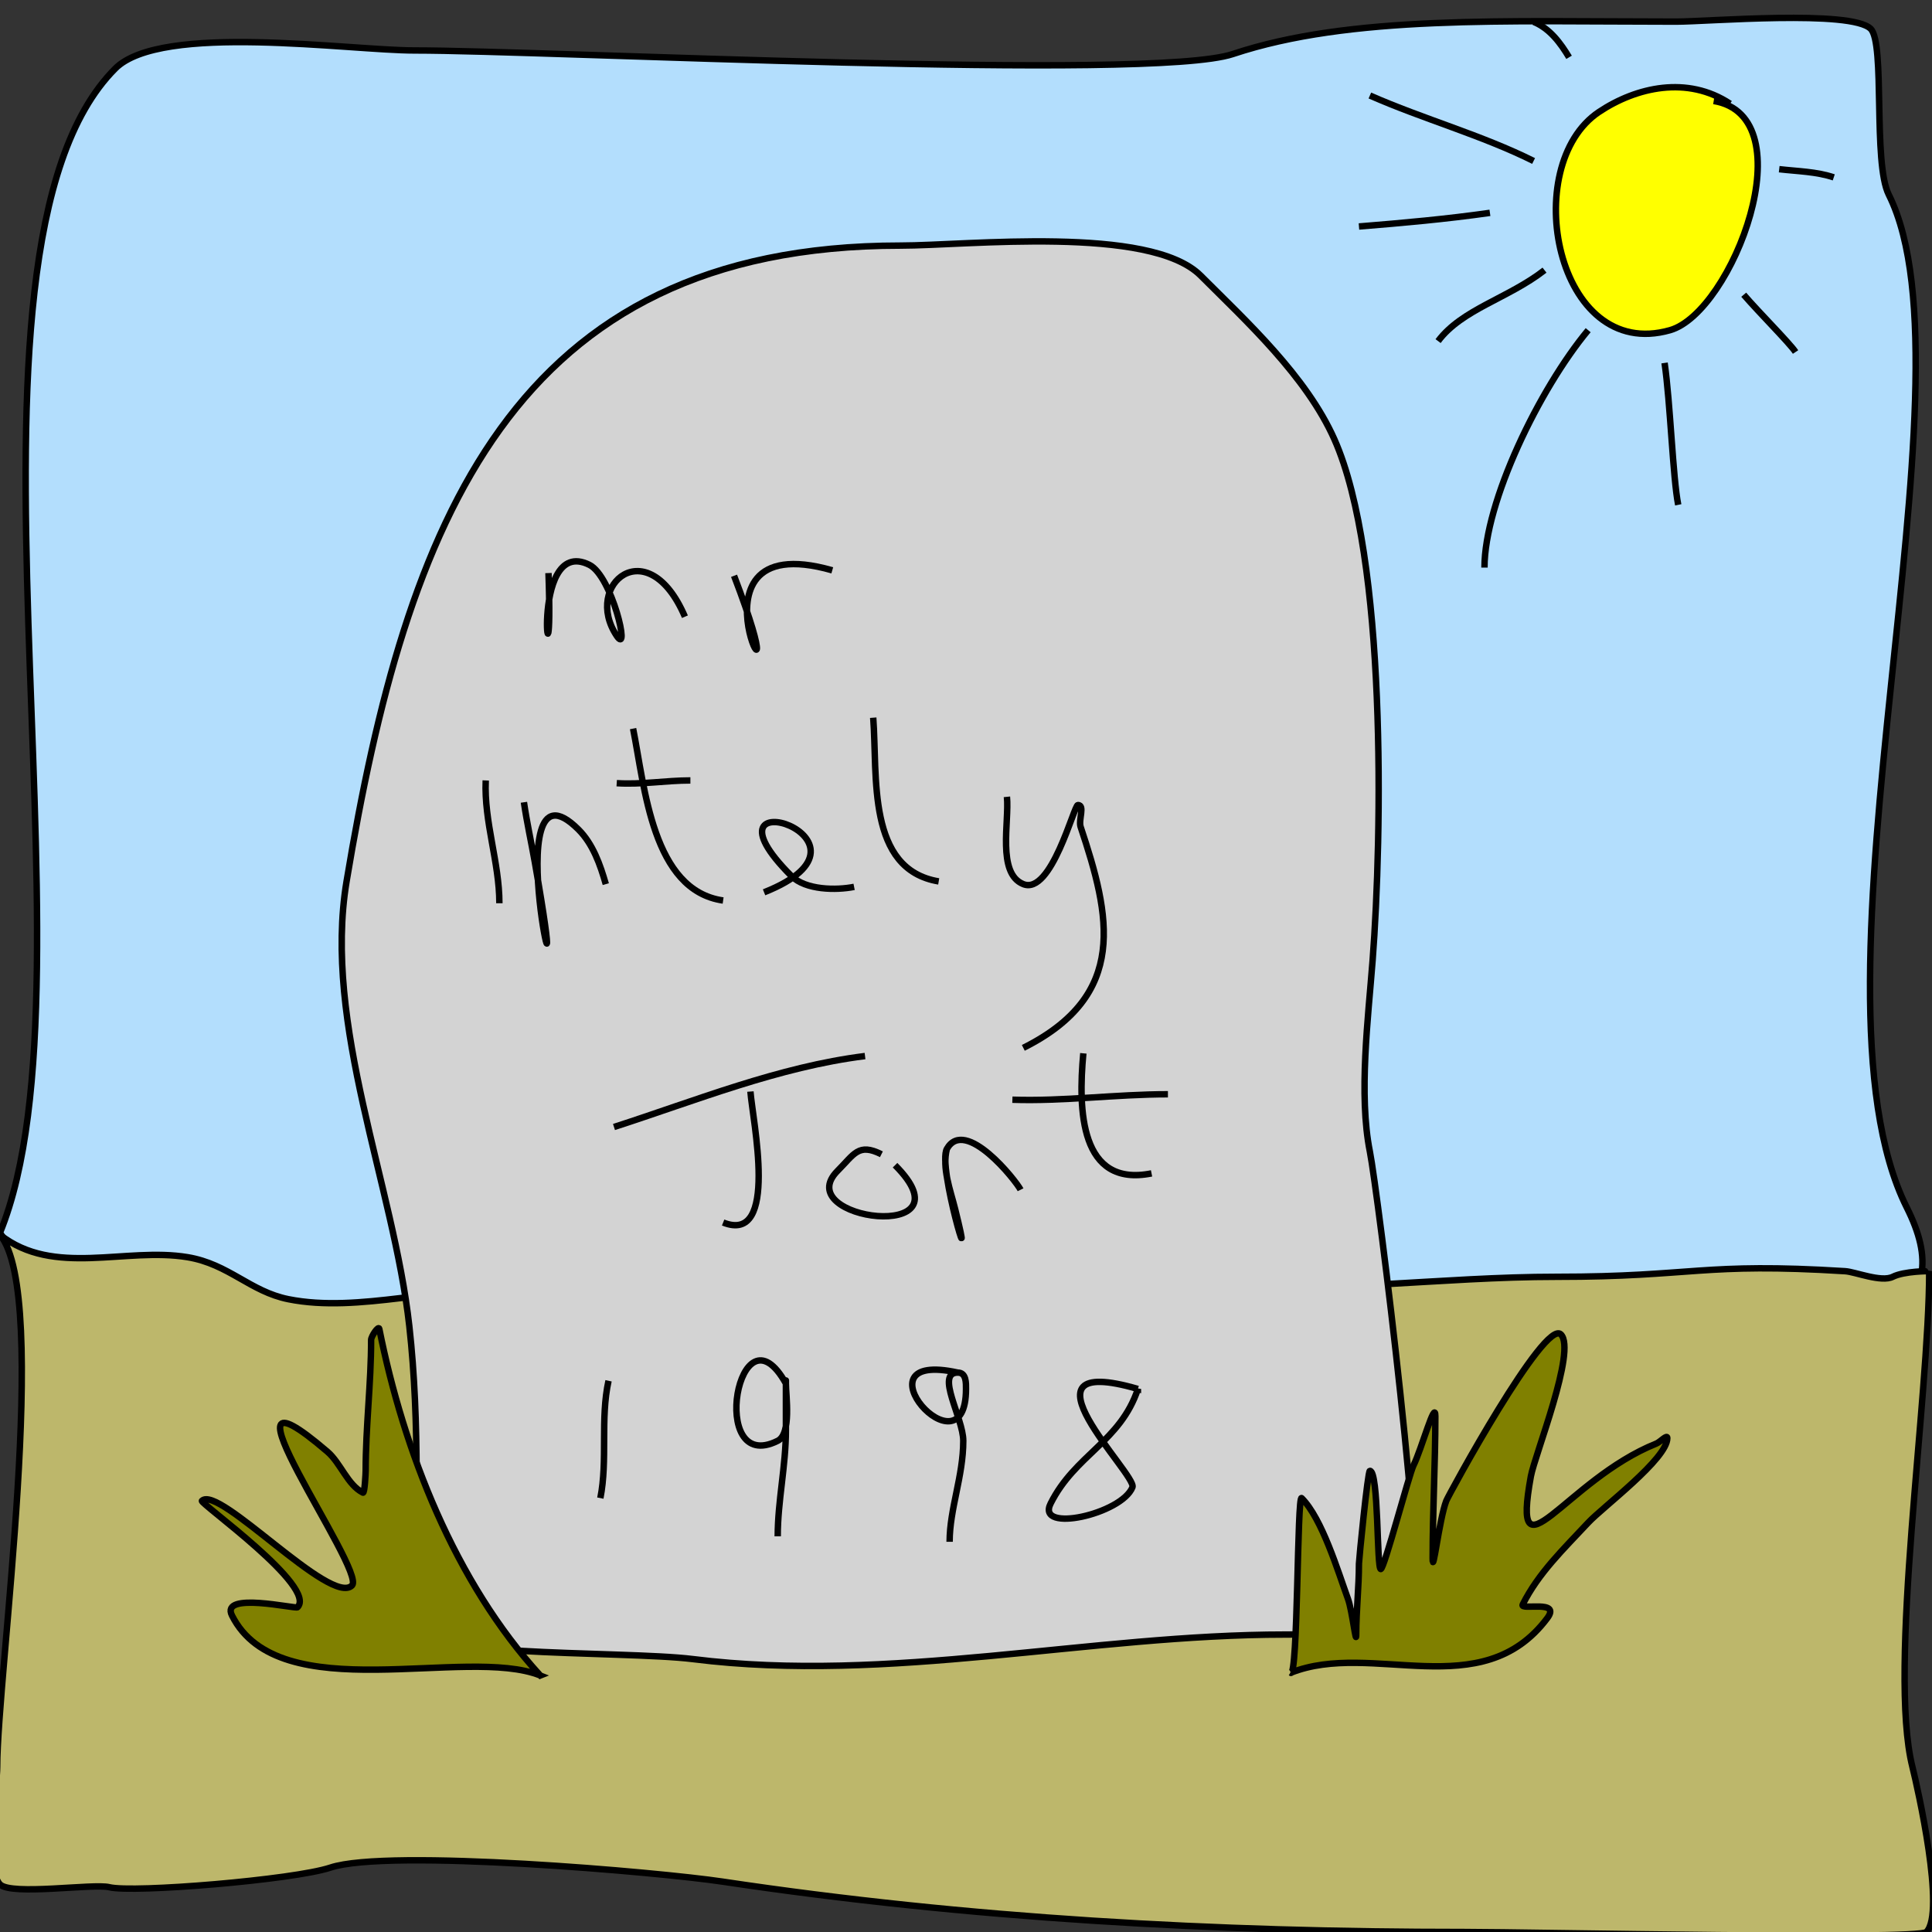 <?xml version="1.0" encoding="UTF-8" standalone="no"?>
<!-- Created with Inkscape (http://www.inkscape.org/) -->

<svg
   xmlns:dc="http://purl.org/dc/elements/1.1/"
   xmlns:cc="http://creativecommons.org/ns#"
   xmlns:rdf="http://www.w3.org/1999/02/22-rdf-syntax-ns#"
   xmlns:svg="http://www.w3.org/2000/svg"
   xmlns="http://www.w3.org/2000/svg"
   xmlns:sodipodi="http://sodipodi.sourceforge.net/DTD/sodipodi-0.dtd"
   xmlns:inkscape="http://www.inkscape.org/namespaces/inkscape"
   width="300"
   height="300"
   id="svg2"
   version="1.1"
   inkscape:version="0.48.0 r9654"
   sodipodi:docname="Page9.svg">
  <rect width="100%" height="100%" fill="#333333" stroke="none"/>
  <defs
     id="defs4" />
  <sodipodi:namedview
     id="base"
     pagecolor="#ffffff"
     bordercolor="#666666"
     borderopacity="1.0"
     inkscape:pageopacity="0.0"
     inkscape:pageshadow="2"
     inkscape:zoom="1.7866667"
     inkscape:cx="82.276119"
     inkscape:cy="144.68284"
     inkscape:document-units="px"
     inkscape:current-layer="layer20"
     showgrid="false"
     fit-margin-top="0"
     fit-margin-left="0"
     fit-margin-right="0"
     fit-margin-bottom="0"
     gridtolerance="5"
     inkscape:window-width="1179"
     inkscape:window-height="756"
     inkscape:window-x="37"
     inkscape:window-y="22"
     inkscape:window-maximized="0" />
  <g
     inkscape:groupmode="layer"
     id="layer20"
     inkscape:label="bg">
    <path
       style="fill:#b3defd;stroke:#000000;stroke-width:1px;stroke-linecap:butt;stroke-linejoin:miter;stroke-opacity:1"
       d="M 0,191.418 C 16.489,151.228 -10.72,39.265 17.91,10.634 25.031,3.514 54.22,7.836 64.366,7.836 c 20.609,0 114.349,4.794 127.052,0.56 18.274,-6.091 42.228,-5.037 68.843,-5.037 4.89,0 27.221,-1.883 30.224,1.119 2.272,2.272 0.312,20.774 2.799,25.746 14.422,28.843 -14.497,122.684 2.799,157.276 3.959,7.918 3.498,13.713 -4.478,19.03 -12.109,8.073 -48.827,0.98 -61.567,0 -9.624,-0.74 -19.632,1.614 -29.104,2.799 -20.647,2.581 -42.593,-1.119 -63.246,-1.119 -31.871,0 -120.665,11.578 -137.687,-16.791 z"
       id="path7178"
       inkscape:connector-curvature="0" />
  </g>
  <g
     inkscape:groupmode="layer"
     id="layer6"
     inkscape:label="Layer">
    <path
       style="fill:#bdb76b;stroke:#000000;stroke-width:1px;stroke-linecap:butt;stroke-linejoin:miter;stroke-opacity:1"
       d="m 0,191.739 c 8.362,6.581 19.492,1.872 29.13,3.478 6.403,1.067 9.707,5.333 15.652,6.522 11.063,2.213 23.793,-2.256 35.217,-1.304 11.324,0.944 24.761,2.78 35.652,-1.304 13.25,-4.969 23.905,-9.833 38.696,-8.696 11.495,0.884 21.464,8.24 33.043,9.13 18.065,1.39 36.3,-1.304 54.348,-1.304 21.283,0 22.585,-2.257 44.783,-0.87 1.553,0.097 5.597,1.767 7.391,0.87 1.781,-0.891 5.652,-0.889 5.652,-0.87 0,19.899 -6.421,61.707 -2.609,76.957 0.8,3.201 5.199,22.627 2.174,25.652 -1.289,1.289 -61.401,0 -71.739,0 -38.578,0 -76.887,-2.077 -115.217,-7.826 C 102.461,290.717 60.284,287.007 51.304,290 45.606,291.9 20.645,293.966 16.957,293.043 14.53,292.437 1.77,294.378 0,292.609 c -2.279,-2.279 -0.435,-15.54 -0.435,-18.261 0,-14.145 8.298,-73.173 0.435,-82.609 z"
       id="path4810"
       inkscape:connector-curvature="0" />
  </g>
  <g
     inkscape:groupmode="layer"
     id="layer104"
     inkscape:label="Stone">
    <path
       style="fill:#d3d3d3;stroke:#000000;stroke-width:1px;stroke-linecap:butt;stroke-linejoin:miter;stroke-opacity:1"
       d="m 64.407,251.695 c 0.197,-15.264 0.839,-30.584 -0.847,-45.763 -2.44,-21.962 -13.45,-46.843 -9.746,-69.068 9.282,-55.69 25.673,-98.729 86.017,-98.729 10.288,0 38.73,-3.219 46.61,4.661 7.033,7.033 16.404,15.616 20.763,25.424 8.151,18.34 7.434,61.412 5.932,80.932 -0.68,8.842 -2.189,20.835 -0.424,29.661 1.195,5.975 9.154,69.404 6.78,74.153 -0.397,0.794 -18.406,0.847 -19.915,0.847 -30.329,0 -61.484,7.622 -91.949,3.814 -11.074,-1.384 -46.716,-0.105 -43.22,-5.932 z"
       id="path4259"
       inkscape:connector-curvature="0" />
  </g>
  <g
     inkscape:groupmode="layer"
     id="layer105"
     inkscape:label="Grass">
    <path
       style="fill:#808000;stroke:#000000;stroke-width:1px;stroke-linecap:butt;stroke-linejoin:miter;stroke-opacity:1"
       d="m 200.424,259.746 c 1.143,0.856 0.981,-27.832 1.695,-27.119 3.181,3.181 5.625,11.337 7.203,15.678 0.644,1.771 1.271,7.393 1.271,5.508 0,-3.7 0.424,-7.343 0.424,-11.017 0,-0.507 1.368,-14.407 1.695,-14.407 1.407,0 1.044,15.254 1.695,15.254 0.535,0 4.39,-14.711 5.085,-16.102 1.244,-2.488 3.39,-10.409 3.39,-7.627 0,7.353 -0.424,14.76 -0.424,22.034 0,3.049 1.024,-6.053 2.119,-8.898 0.333,-0.865 15.294,-28.35 17.797,-25.847 2.462,2.462 -4.062,18.738 -4.661,22.034 -3.102,17.06 5.356,0.569 19.492,-5.085 0.586,-0.235 1.695,-1.479 1.695,-0.847 0,3.221 -10.029,10.716 -12.288,13.136 -3.782,4.053 -7.718,7.81 -10.169,12.712 -0.492,0.985 6.046,-0.858 3.814,2.119 -10.206,13.608 -27.187,3.417 -39.831,8.475 z"
       id="path4262"
       inkscape:connector-curvature="0" />
    <path
       style="fill:#808000;stroke:#000000;stroke-width:1px;stroke-linecap:butt;stroke-linejoin:miter;stroke-opacity:1"
       d="m 83.898,260.169 c -13.26,-14.501 -21.219,-34.907 -25,-53.814 -0.116,-0.58 -1.271,1.17 -1.271,1.695 0,6.754 -0.847,13.508 -0.847,20.339 0,0.297 -0.144,3.53 -0.424,3.39 -2.382,-1.191 -3.461,-4.601 -5.508,-6.356 -19.465,-16.684 6.115,18.461 3.814,20.763 -3.285,3.285 -20.729,-15.712 -23.305,-13.136 -0.368,0.368 17.975,13.381 14.831,16.525 -0.289,0.289 -12.041,-2.472 -10.169,1.271 7.324,14.648 36.31,4.694 47.881,9.322 z"
       id="path4264"
       inkscape:connector-curvature="0" />
    <path
       style="fill:#ffff00;stroke:#000000;stroke-width:1px;stroke-linecap:butt;stroke-linejoin:miter;stroke-opacity:1"
       d="m 268.644,16.102 c -6.621,-4.387 -14.557,-2.584 -20.339,1.271 -12.553,8.369 -6.699,38.96 11.017,33.898 9.706,-2.773 21.268,-33.179 6.78,-35.593"
       id="path4266"
       inkscape:connector-curvature="0" />
    <path
       style="fill:none;stroke:#000000;stroke-width:1px;stroke-linecap:butt;stroke-linejoin:miter;stroke-opacity:1"
       d="M 212.712,14.831 C 221.011,18.484 230.149,21.007 238.136,25"
       id="path4268"
       inkscape:connector-curvature="0" />
    <path
       style="fill:none;stroke:#000000;stroke-width:1px;stroke-linecap:butt;stroke-linejoin:miter;stroke-opacity:1"
       d="m 211.017,35.169 c 6.815,-0.549 13.597,-1.156 20.339,-2.119"
       id="path4270"
       inkscape:connector-curvature="0" />
    <path
       style="fill:none;stroke:#000000;stroke-width:1px;stroke-linecap:butt;stroke-linejoin:miter;stroke-opacity:1"
       d="m 239.831,41.949 c -5.62,4.384 -12.798,6.047 -16.525,11.017"
       id="path4272"
       inkscape:connector-curvature="0" />
    <path
       style="fill:none;stroke:#000000;stroke-width:1px;stroke-linecap:butt;stroke-linejoin:miter;stroke-opacity:1"
       d="m 246.61,51.271 c -7.592,9.126 -16.102,26.672 -16.102,36.864"
       id="path4274"
       inkscape:connector-curvature="0" />
    <path
       style="fill:none;stroke:#000000;stroke-width:1px;stroke-linecap:butt;stroke-linejoin:miter;stroke-opacity:1"
       d="m 258.475,56.356 c 0.895,6.16 1.287,17.877 2.119,22.034"
       id="path4276"
       inkscape:connector-curvature="0" />
    <path
       style="fill:none;stroke:#000000;stroke-width:1px;stroke-linecap:butt;stroke-linejoin:miter;stroke-opacity:1"
       d="m 270.763,45.763 c 2.354,2.74 7.113,7.492 8.051,8.898"
       id="path4278"
       inkscape:connector-curvature="0" />
    <path
       style="fill:none;stroke:#000000;stroke-width:1px;stroke-linecap:butt;stroke-linejoin:miter;stroke-opacity:1"
       d="m 276.271,26.271 c 2.947,0.339 5.765,0.368 8.475,1.271"
       id="path4280"
       inkscape:connector-curvature="0" />
    <path
       style="fill:none;stroke:#000000;stroke-width:1px;stroke-linecap:butt;stroke-linejoin:miter;stroke-opacity:1"
       d="m 238.136,3.39 c 2.55,1.045 4.208,3.34 5.508,5.508"
       id="path4282"
       inkscape:connector-curvature="0" />
  </g>
  <g
     inkscape:groupmode="layer"
     id="layer106"
     inkscape:label="Words">
    <path
       style="fill:none;stroke:#000000;stroke-width:1px;stroke-linecap:butt;stroke-linejoin:miter;stroke-opacity:1"
       d="m 85.169,88.983 c 0.856,24.049 -3.456,-6.177 6.356,-1.271 3.519,1.76 6.42,14.291 4.237,11.017 -5.282,-7.924 4.816,-16.447 10.593,-2.966"
       id="path4285"
       inkscape:connector-curvature="0" />
    <path
       style="fill:none;stroke:#000000;stroke-width:1px;stroke-linecap:butt;stroke-linejoin:miter;stroke-opacity:1"
       d="m 113.983,89.407 c 11.33,29.572 -10.485,-8.202 15.254,-0.847"
       id="path4287"
       inkscape:connector-curvature="0" />
    <path
       style="fill:none;stroke:#000000;stroke-width:1px;stroke-linecap:butt;stroke-linejoin:miter;stroke-opacity:1"
       d="m 75.424,121.186 c -0.282,6.448 2.119,12.684 2.119,19.068"
       id="path4289"
       inkscape:connector-curvature="0" />
    <path
       style="fill:none;stroke:#000000;stroke-width:1px;stroke-linecap:butt;stroke-linejoin:miter;stroke-opacity:1"
       d="m 81.356,124.576 c 0.453,3.127 1.145,6.208 1.695,9.322 6.398,36.257 -6.672,-18.537 6.78,-5.085 2.233,2.233 3.37,5.438 4.237,8.475"
       id="path4291"
       inkscape:connector-curvature="0" />
    <path
       style="fill:none;stroke:#000000;stroke-width:1px;stroke-linecap:butt;stroke-linejoin:miter;stroke-opacity:1"
       d="m 98.305,113.136 c 1.821,9.117 3.001,25.126 13.983,26.695"
       id="path4293"
       inkscape:connector-curvature="0" />
    <path
       style="fill:none;stroke:#000000;stroke-width:1px;stroke-linecap:butt;stroke-linejoin:miter;stroke-opacity:1"
       d="m 95.763,121.61 c 3.851,0.253 7.606,-0.424 11.441,-0.424"
       id="path4295"
       inkscape:connector-curvature="0" />
    <path
       style="fill:none;stroke:#000000;stroke-width:1px;stroke-linecap:butt;stroke-linejoin:miter;stroke-opacity:1"
       d="m 118.644,138.559 c 20.875,-8.287 -11.657,-18.436 4.237,-2.542 2.215,2.215 6.984,2.247 9.746,1.695"
       id="path4297"
       inkscape:connector-curvature="0" />
    <path
       style="fill:none;stroke:#000000;stroke-width:1px;stroke-linecap:butt;stroke-linejoin:miter;stroke-opacity:1"
       d="m 135.593,111.441 c 0.691,9.129 -1.055,23.553 10.169,25.424"
       id="path4299"
       inkscape:connector-curvature="0" />
    <path
       style="fill:none;stroke:#000000;stroke-width:1px;stroke-linecap:butt;stroke-linejoin:miter;stroke-opacity:1"
       d="m 156.356,123.729 c 0.391,3.797 -1.59,11.906 2.542,13.559 4.371,1.748 7.863,-12.288 8.475,-12.288 1.139,0 0.064,2.31 0.424,3.39 4.619,13.858 7.486,26.13 -8.898,34.322"
       id="path4301"
       inkscape:connector-curvature="0" />
    <path
       style="fill:none;stroke:#000000;stroke-width:1px;stroke-linecap:butt;stroke-linejoin:miter;stroke-opacity:1"
       d="m 95.339,175 c 12.73,-4.105 25.581,-9.342 38.983,-11.017"
       id="path4303"
       inkscape:connector-curvature="0" />
    <path
       style="fill:none;stroke:#000000;stroke-width:1px;stroke-linecap:butt;stroke-linejoin:miter;stroke-opacity:1"
       d="m 116.525,169.492 c 0.32,4.351 4.511,23.838 -4.237,20.339"
       id="path4305"
       inkscape:connector-curvature="0" />
    <path
       style="fill:none;stroke:#000000;stroke-width:1px;stroke-linecap:butt;stroke-linejoin:miter;stroke-opacity:1"
       d="m 136.864,179.237 c -3.573,-1.801 -4.222,-0.015 -6.78,2.542 -7.683,7.683 21.139,11.394 8.898,-0.847"
       id="path4307"
       inkscape:connector-curvature="0" />
    <path
       style="fill:none;stroke:#000000;stroke-width:1px;stroke-linecap:butt;stroke-linejoin:miter;stroke-opacity:1"
       d="m 147.034,178.39 c -0.784,3.012 0.529,6.353 1.271,9.322 3.351,13.404 -2.81,-6.629 -1.271,-9.322 2.857,-5 10.745,4.965 11.441,6.356"
       id="path4309"
       inkscape:connector-curvature="0" />
    <path
       style="fill:none;stroke:#000000;stroke-width:1px;stroke-linecap:butt;stroke-linejoin:miter;stroke-opacity:1"
       d="m 168.22,163.559 c -0.822,8.817 -0.521,20.867 10.593,18.644"
       id="path4311"
       inkscape:connector-curvature="0" />
    <path
       style="fill:none;stroke:#000000;stroke-width:1px;stroke-linecap:butt;stroke-linejoin:miter;stroke-opacity:1"
       d="m 157.203,170.763 c 7.911,0.27 16.107,-0.847 24.153,-0.847"
       id="path4313"
       inkscape:connector-curvature="0" />
    <path
       style="fill:none;stroke:#000000;stroke-width:1px;stroke-linecap:butt;stroke-linejoin:miter;stroke-opacity:1"
       d="m 94.492,214.407 c -1.304,5.928 -0.1,12.365 -1.271,18.22"
       id="path4315"
       inkscape:connector-curvature="0" />
    <path
       style="fill:none;stroke:#000000;stroke-width:1px;stroke-linecap:butt;stroke-linejoin:miter;stroke-opacity:1"
       d="m 122.034,214.831 c -7.327,-13.118 -12.251,14.388 -1.271,8.898 2.158,-1.079 1.271,-6.996 1.271,-8.898 0,-2.401 0,4.802 0,7.203 0,5.65 -1.271,11.024 -1.271,16.525"
       id="path4317"
       inkscape:connector-curvature="0" />
    <path
       style="fill:none;stroke:#000000;stroke-width:1px;stroke-linecap:butt;stroke-linejoin:miter;stroke-opacity:1"
       d="M 148.729,213.136 C 132.098,209.466 150,229.706 150,215.678 c 0,-0.863 0.073,-2.542 -1.271,-2.542 -3.542,0 0.847,7.051 0.847,10.593 0,5.515 -2.119,10.567 -2.119,15.678"
       id="path4319"
       inkscape:connector-curvature="0" />
    <path
       style="fill:none;stroke:#000000;stroke-width:1px;stroke-linecap:butt;stroke-linejoin:miter;stroke-opacity:1"
       d="m 176.695,215.678 c -20.082,-5.839 -0.079,13.332 -0.847,15.254 -1.673,4.182 -15.028,7.175 -12.712,2.542 3.793,-7.585 10.827,-9.599 13.559,-17.797 z"
       id="path4321"
       inkscape:connector-curvature="0" />
  </g>
</svg>
